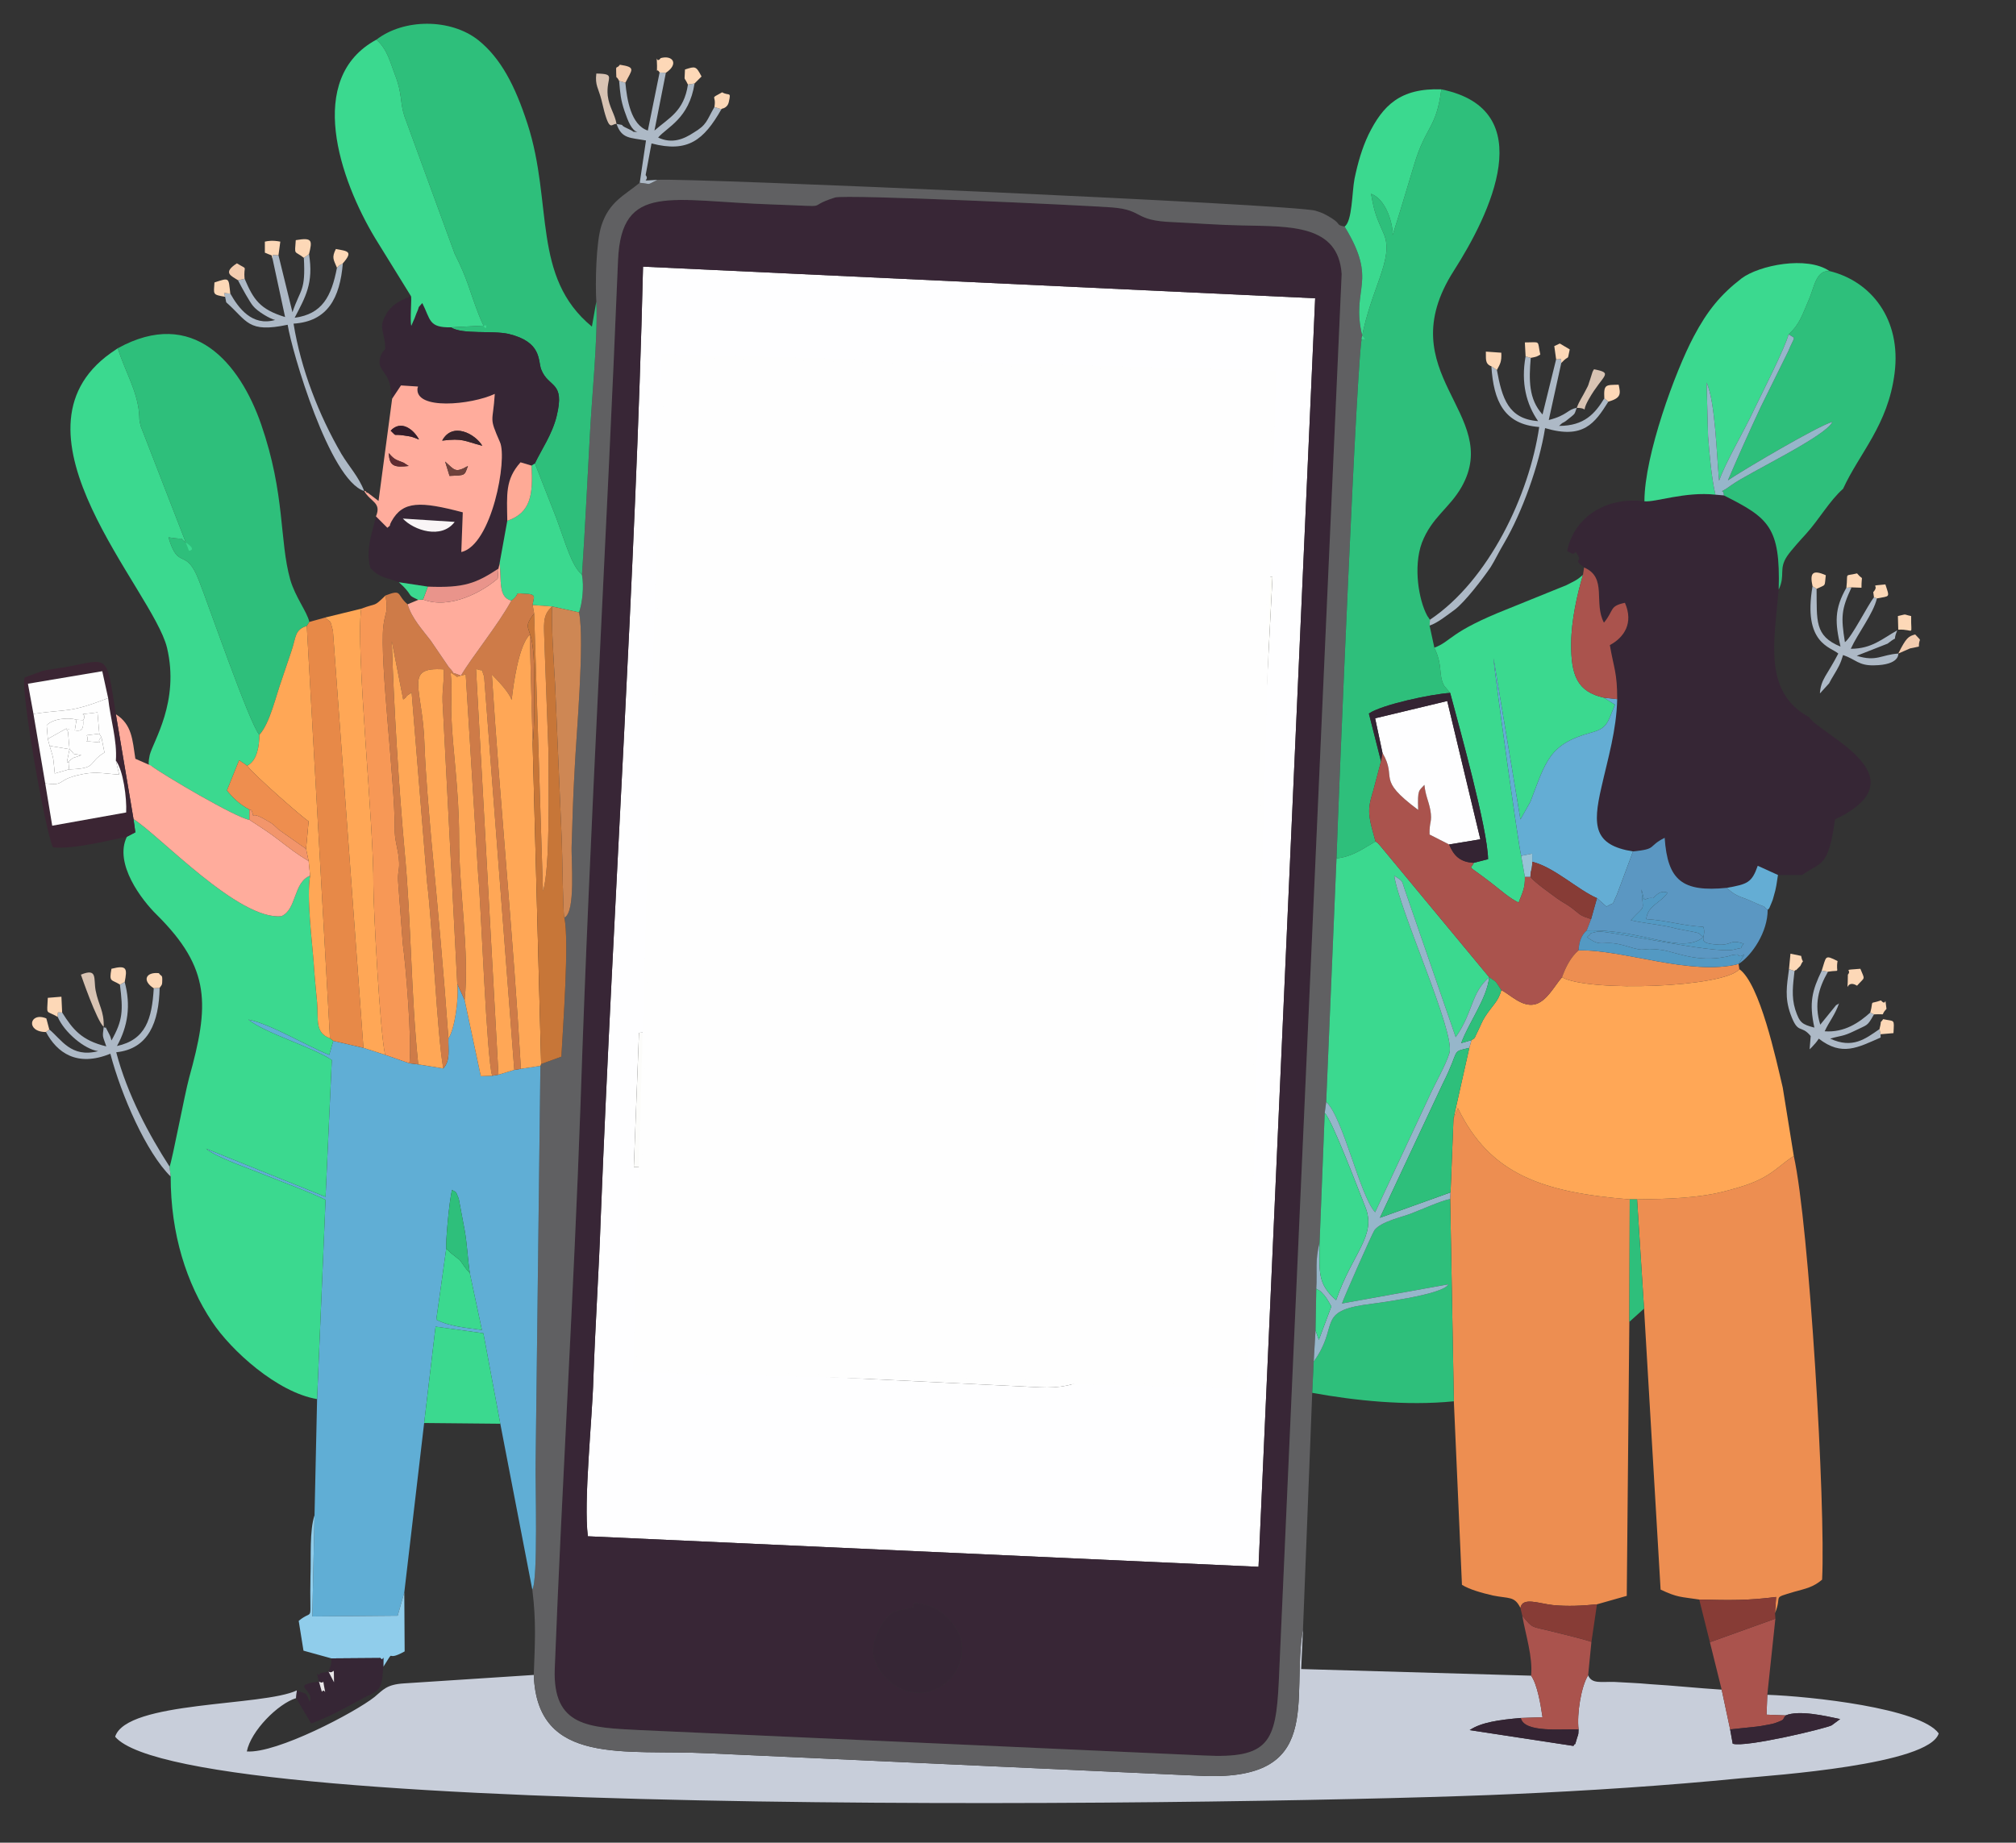 <svg width="5480" height="5010" xmlns="http://www.w3.org/2000/svg" clip-rule="evenodd">

 <rect width="100%" height="100%" fill="#333333" stroke="none"/>

 <g>
  <title>background</title>
  <rect fill="none" id="canvas_background" height="5012" width="5482" y="-1" x="-1"/>
 </g>
 <g>
  <title>Layer 1</title>
  <g id="Capa_x0020_1">
   <g id="_2386045211552">
    <path id="svg_1" d="m2061.952,3606.972c23,-235 103,-176 477,-163c101,4 206,9 307,14c148,7 158,68 162,180c-4,102 -77,139 -181,134l-592,-29c-90,-2 -172,-21 -173,-136zm-273,-495l286,12l0,59l-352,-10l14,-365l62,-4l-10,308zm1597,131l-350,-12l-3,-59c83,-15 209,21 291,3l14,-301l58,3l-10,366zm-87,-896c23,72 -22,631 -22,762c-77,16 -486,-14 -594,-19l-835,-37c-7,-25 42,-1305 57,-1427c29,-9 1319,45 1431,60l-34,654c0,-1 -2,5 -3,7zm86,-414c-15,-90 22,-234 3,-307l-284,-15l4,-60l351,18l-19,365l-55,-1zm-1589,-441l352,17l-3,60l-288,-9c-2,55 -5,106 -7,161c-2,49 3,110 -17,142l-52,-1l15,-370zm-198,2685l1823,83l154,-3449l-1827,-86c-20,834 -81,1732 -115,2586c-5,145 -15,293 -20,438c-3,109 -27,333 -15,428z" fill="#FEFEFF"/>
    <path id="svg_2" d="m2483.952,4368.972c2,-1 -15,-19 36,-4c18,4 30,12 41,21c22,17 45,46 51,72c17,76 -42,135 -95,143c-75,12 -132,-51 -142,-99c-7,-31 13,-70 25,-89c27,-41 39,-29 84,-44zm-886,-192c-12,-95 12,-319 15,-428c5,-145 15,-293 20,-438c34,-854 95,-1752 115,-2586l1827,86l-154,3449l-1823,-83zm672,-3640c-89,28 5,25 -169,19c-277,-9 -412,-62 -421,152c-31,762 -77,1537 -102,2296c-18,511 -50,1022 -70,1533c-6,159 94,160 232,167l1533,69c176,9 195,-36 203,-199l171,-3829c-9,-135 -140,-129 -269,-132c-63,-1 -125,-6 -189,-9c-110,-4 -78,-33 -166,-40c-80,-6 -724,-36 -753,-27z" fill="#382636"/>
    <path id="svg_3" d="m1450.952,4553.972l-353,23c-47,3 -56,17 -80,37c-53,42 -266,154 -347,148c11,-56 85,-130 134,-145l2,-21c-92,44 -463,28 -494,126c198,233 3188,184 3797,156c205,-9 420,-23 622,-43c89,-8 512,-37 538,-122c-50,-69 -350,-101 -466,-105l-2,54l52,2c36,-15 106,1 148,10l-23,17c-18,9 -235,61 -269,50l-7,-39l-23,-108c-65,-4 -129,-11 -196,-15c-30,-3 -64,-4 -96,-6c-36,-1 -61,6 -71,-18c-19,30 -31,105 -26,147c-1,13 1,9 -4,23c-11,36 0,5 -10,22l-282,-43c31,-21 80,-28 139,-33l59,-2c-5,-34 -14,-89 -31,-113l-625,-18l5,-110c-34,193 63,419 -284,400l-1332,-61c-227,-11 -466,36 -475,-213z" fill="#C8CEDA"/>
    <path id="svg_4" d="m2291.952,2966.972l-343,-13l13,-345l344,15l-14,343zm15,-539l-92,-4l-1,-50l93,4l0,50zm-80,-300l15,49c55,-3 16,13 37,-46l51,4l-4,49l103,7l1,32c-26,22 -11,14 -95,11c-25,28 6,48 -38,49c-50,0 -17,-7 -22,-15l-9,-22c-1,-3 -2,-6 -3,-8c-1,-2 -1,-6 -2,-8l-84,-4l1,-97l49,-1zm-198,-9c14,26 0,33 24,54l80,3l-2,48l-99,-5l-1,-41c-33,-5 -27,0 -48,-14l0,-44l46,-1zm353,-18l45,2l0,43c-14,11 5,7 -19,10c-16,3 -18,0 -31,-3c-8,-33 -9,-28 5,-52zm290,-104c6,8 7,-1 11,21c1,6 0,23 -1,29l43,11l2,48l-49,-2c-9,-24 -7,-13 -3,-46c-9,0 -23,0 -32,-3c-22,-7 -5,0 -19,-11l2,-43l46,-4zm543,123l-341,-11l10,-344l346,12l-15,343zm-481,-205c-1,-36 -2,-77 10,-104l42,-1l-6,107l-46,-2zm-402,166l-343,-13l13,-344l346,14l-16,343zm351,1009l-3,-18c-119,8 -64,-11 -200,-14c10,-14 26,-40 31,-17l-83,-6c12,-64 7,-26 53,-34c-30,-7 -25,3 -48,-18l5,-9l-1,-41l-44,-5l-4,48l-48,2c-2,-4 -7,-4 -8,-21c-1,-21 1,-16 6,-33l52,-8l-2,-36l-3,-9l-1,-29c-3,2 -35,23 -44,8c-14,-21 -31,10 7,-21l-3,-48c39,-15 102,-1 147,-1l5,-83l-45,-19l2,-44l39,-2c17,24 9,15 10,52l45,4c-2,61 -17,50 38,50l6,-46c10,-4 -17,-4 22,-6c12,-1 25,1 38,2l0,-46l-50,-2l-4,-50l-45,0c-1,-2 -2,-8 -2,-7l0,-44l-42,-10c-8,-40 13,-39 -26,-45c-47,-7 -21,6 -37,44l-130,-4l-18,57l-88,-3c1,-31 5,-34 -5,-58l-37,-3l-10,31c-6,16 4,4 -9,25l-130,-4c-8,-72 1,-40 -29,-58c-22,-14 -11,4 -20,-20c-4,-11 0,-50 0,-64c2,-1 6,-5 7,-3l40,-15l1,-40l-46,-4l3,-48l46,0l6,-47l99,2l4,50l-101,-1l-2,46l37,-1c15,46 -8,33 20,56c86,-9 -28,-54 74,-52l6,14c3,12 3,8 4,24c1,15 -2,42 -3,58l133,5l9,-43c16,1 55,5 67,5c52,-4 38,14 37,-43l-44,-5c-1,0 -6,-3 -6,-23c1,-20 2,-15 7,-32l50,-9l1,-39l44,1l3,52l46,2l12,-48c3,0 23,-2 25,-2c32,-8 7,-1 21,-8c0,-30 12,-24 -37,-52c-2,-1 -6,-2 -8,-4l3,-63c-32,-3 -31,2 -53,-11c3,-72 -1,-31 55,-47l8,-148c-28,-19 -25,-3 -56,-19c0,-13 2,-36 2,-47l-10,-38l-28,0c-13,29 -13,88 -10,125l-3,62c12,9 -3,0 22,13c0,0 19,7 21,8l2,49l-51,-4l1,-47l-48,-10c-4,-39 -3,-107 12,-138l1,-103c3,-2 20,-1 41,-23c4,-5 9,-62 53,-11c1,2 2,4 4,6c15,19 -10,12 22,22c43,13 32,-19 32,-47l87,5l8,46c58,2 46,-11 50,30c-4,32 -26,16 -54,28c-4,66 -6,28 48,46l1,44l-95,2l-10,187c0,2 1,27 1,27c9,49 -3,12 14,34c52,-15 12,-7 24,-26c18,-28 -31,-18 24,-26c52,-8 18,18 36,54l34,0l6,-50l49,-2l10,-191l45,-4l-2,194l3,5l78,5c24,34 -7,19 18,50l84,5c1,-2 3,-8 3,-7c7,21 1,-12 16,-41l150,6l-4,59c34,0 13,2 29,7c28,10 97,26 65,7c-41,-26 -35,-13 -36,-79c48,3 28,-9 58,17c19,15 16,-10 17,40c0,46 -20,57 -3,123c1,-2 3,-8 3,-7l34,-654c-112,-15 -1402,-69 -1431,-60c-15,122 -64,1402 -57,1427l835,37z" fill="#FEFEFE"/>
    <path id="svg_5" d="m2269.952,536.972c29,-9 673,21 753,27c88,7 56,36 166,40c64,3 126,8 189,9c129,3 260,-3 269,132l-171,3829c-8,163 -27,208 -203,199l-1533,-69c-138,-7 -238,-8 -232,-167c20,-511 52,-1022 70,-1533c25,-759 71,-1534 102,-2296c9,-214 144,-161 421,-152c174,6 80,9 169,-19zm-531,-40c-41,34 -83,51 -104,116c-15,45 -17,159 -14,207c5,97 -13,265 -18,372c-7,124 -13,257 -21,371c6,31 1,77 -8,102c16,77 -8,339 -12,428c-4,69 -6,135 -8,204c-2,39 12,184 -20,198c14,60 -4,302 -8,378l-55,20l-2,5l-13,1081c-1,51 7,319 -9,343c11,87 7,146 4,232c9,249 248,202 475,213l1332,61c347,19 250,-207 284,-400l25,-641l4,-85l5,-85l2,-113c3,-48 -4,-77 9,-125l14,-353l4,-30l28,-662c5,-150 56,-1394 70,-1421c-32,-131 45,-145 -48,-297c-25,-5 -8,-5 -34,-22c-16,-10 -27,-16 -45,-21c-53,-17 -1707,-90 -1789,-84c-33,16 -13,11 -48,8z" fill="#606062"/>
    <path id="svg_6" d="m1276.952,3460.972l33,155c-41,-6 -88,-9 -124,-28l27,-193c-2,-13 8,-132 16,-160c11,9 8,-2 18,24l16,85c7,40 8,75 14,117zm-58,-638c-1,32 6,60 -14,82l-68,-11l-24,-3l-66,-23l-59,-19l-82,-19l-11,38c-61,-24 -157,-83 -220,-96c45,37 172,74 227,110l-17,372l-325,-131c27,24 125,57 161,72c54,22 111,42 164,67l-23,542l-7,316l-6,275l232,-2l18,-63l54,-461l31,-262l130,18l46,246l87,451c16,-24 8,-292 9,-343l13,-1081l-53,8l-18,3l-43,13l-17,3l-31,1l-44,-207l-20,-44c5,37 -7,125 -24,148z" fill="#60AED5"/>
    <path id="svg_7" d="m4469.952,1362.972c-105,-13 -191,43 -210,135c33,22 13,-14 30,13c11,17 -16,8 16,32c64,27 25,96 54,150c28,-34 14,-45 57,-54c24,55 -2,94 -41,115c11,64 20,74 20,147c-2,85 -25,160 -43,240c-24,104 -21,157 86,174c68,-7 38,-13 86,-37c8,116 48,148 169,136c56,-10 68,-14 84,-60l55,25l66,0c51,-37 71,-18 89,-151c243,-116 -45,-233 -70,-278c-126,-68 -95,-206 -83,-347c5,-171 -28,-195 -149,-256l-23,-2c-82,-9 -163,21 -193,18z" fill="#362635"/>
    <path id="svg_8" d="m3950.952,3040.972l-8,201l-1,18l10,550l22,499c21,13 54,22 84,29c44,9 59,1 75,34c5,-31 50,-12 88,-8c41,4 79,2 120,-2l81,-23l7,-745l1,-333c-237,-19 -380,-68 -467,-248l-12,28z" fill="#ED8E51"/>
    <path id="svg_9" d="m4449.952,3260.972l19,297l45,764c47,22 53,19 105,27c83,2 130,3 209,-7l-3,44c21,-51 -11,-39 52,-58c32,-9 51,-12 76,-33c10,-199 -35,-965 -77,-1152c-34,22 -48,40 -85,60c-26,14 -60,25 -95,34c-76,21 -164,23 -246,24z" fill="#ED8E51"/>
    <path id="svg_10" d="m344.952,2274.972c-36,73 41,173 81,212c148,147 143,246 88,444c-12,44 -46,225 -53,241l3,27c0,157 43,290 112,394c52,79 178,193 286,211l23,-542c-53,-25 -110,-45 -164,-67c-36,-15 -134,-48 -161,-72l325,131l17,-372c-55,-36 -182,-73 -227,-110c63,13 159,72 220,96l11,-38l-9,-7c-42,-15 -31,-52 -35,-97c-3,-35 -7,-71 -9,-105c-5,-67 -20,-180 -10,-240c-46,18 -36,92 -78,110c-116,12 -331,-219 -402,-264l5,36l-23,12z" fill="#3BD98F"/>
    <path id="svg_11" d="m4245.952,2656.972c-21,24 -42,67 -75,74c-35,7 -66,-27 -90,-39c-8,31 -24,41 -44,72c-8,12 -13,26 -19,38c-11,21 -6,19 -18,26l-6,21l-43,192l12,-28c87,180 230,229 467,248l20,0c82,-1 170,-3 246,-24c35,-9 69,-20 95,-34c37,-20 51,-38 85,-60l-30,-186c-18,-76 -62,-282 -118,-322c-40,50 -411,63 -482,22z" fill="#FFA756"/>
    <path id="svg_12" d="m3702.952,912.972c-14,27 -65,1271 -70,1421c45,-5 74,-28 106,-46c-15,-57 -25,-78 -9,-128c0,-2 1,-5 2,-7l22,-83l-33,-130c35,-24 170,-53 221,-56l-16,-19c-17,-30 -3,-54 -27,-104l-13,-60l1,-16c-2,-2 -3,-5 -4,-6c-1,-1 -3,-4 -4,-6c-22,-41 -38,-131 -14,-197c27,-70 75,-94 108,-152c113,-200 -200,-308 -21,-588c98,-153 237,-438 -34,-493c-14,108 -42,98 -74,205c-21,69 -38,128 -60,196c7,-10 -8,-99 -57,-117c9,53 15,64 35,110c28,67 -36,148 -61,285c13,0 11,3 2,-9z" fill="#2EBF7B"/>
    <path id="svg_13" d="m1022.952,107.972c30,25 38,63 51,96c20,52 13,73 25,111l137,375c37,73 40,101 66,167c22,56 19,28 20,28l-96,5c30,20 113,8 157,18c90,22 79,71 88,96c20,52 66,31 42,128c-12,49 -42,92 -59,128l58,148c28,76 41,128 70,155c8,-114 14,-247 21,-371c5,-107 23,-275 18,-372l-12,68c-164,-135 -105,-334 -175,-551c-34,-105 -73,-179 -134,-228c-75,-59 -202,-59 -277,-1z" fill="#2EBF7B"/>
    <path id="svg_14" d="m3180.952,2946.972l-4,61l-52,-1l0,-61l-51,-4l-1,-31c18,-14 -4,-7 24,-13l83,3l1,46zm-12,-715c5,42 11,14 28,45c33,63 -11,37 -22,46c-10,8 -13,-26 -16,22c-2,30 -2,9 7,20c16,19 12,4 39,16l-3,81l-46,12l-4,45l47,-1l5,51l-15,8c-45,25 -28,24 -43,41l-77,-8c-4,41 -20,-39 -28,59l19,46c30,-8 26,4 29,-6l-6,-47l109,5c-2,41 -9,65 1,103c-16,20 6,14 -32,18c-33,4 -22,-6 -29,-10c-28,-18 -1,-41 -46,-20l1,39c-13,12 4,5 -19,11c-9,3 -18,0 -30,0l-8,-27c-18,5 -7,0 -21,9c-7,3 -14,13 -15,11c-2,-2 -5,5 -8,7c-36,-4 -68,-7 -102,3c-38,10 -65,11 -103,-1c-20,22 -1,-14 0,7l0,12c-92,-23 -74,23 -74,44l28,0c3,-21 -3,-42 34,-31c32,10 14,29 31,52l86,4l4,46l-100,-1c-16,53 12,48 -46,48c-27,-29 0,-16 -19,-51l-91,-4l5,-98l-35,2l-15,-30c-14,-27 16,2 -12,-23c-55,4 -21,3 -32,16l-15,29c-56,-4 -132,-18 -182,-3c-38,31 -21,0 -7,21c9,15 41,-6 44,-8l1,29l57,4l3,57l38,-6l5,-1l3,-45l47,2c5,10 5,2 6,20c1,10 -1,17 -2,28l51,5l-7,52l-48,-3l1,-45l-38,-5l-15,52l-54,-3c23,21 18,11 48,18c-46,8 -41,-30 -53,34l83,6c-5,-23 -21,3 -31,17c136,3 81,22 200,14l3,18c108,5 517,35 594,19c0,-131 45,-690 22,-762c-17,-66 3,-77 3,-123c-1,-50 2,-25 -17,-40c-30,-26 -10,-14 -58,-17c1,66 -5,53 36,79c32,19 -37,3 -65,-7c-16,-5 5,-7 -29,-7z" fill="#FEFEFE"/>
    <path id="svg_15" d="m319.952,946.972c22,67 52,114 58,175c2,22 -1,15 5,38l131,338c0,-1 21,-2 -6,-21c-34,-23 13,-6 -50,-16c27,93 47,24 83,118c26,66 137,388 164,419c29,-32 44,-103 62,-153c9,-27 18,-53 26,-77c12,-36 8,-56 41,-66l7,-11c-7,-29 -38,-67 -52,-115c-30,-107 -13,-231 -79,-422c-58,-167 -185,-320 -390,-207z" fill="#2EBF7B"/>
    <path id="svg_16" d="m3632.952,2333.972l-28,662c46,42 91,254 133,300l149,-319c15,-33 43,-81 53,-114c17,-54 -136,-387 -150,-482c27,18 18,9 32,48l135,391c48,-68 41,-120 91,-163l-295,-356c-9,-10 -7,-9 -14,-13c-32,18 -61,41 -106,46z" fill="#3BD98F"/>
    <path id="svg_17" d="m410.952,2081.972c31,24 233,143 267,147l0,-28c-27,-14 -47,-34 -61,-52l33,-82l22,15c28,-14 33,-57 33,-84c-27,-31 -138,-353 -164,-419c-36,-94 -56,-25 -83,-118c63,10 16,-7 50,16c27,19 6,20 6,21l-131,-338c-6,-23 -3,-16 -5,-38c-6,-61 -36,-108 -58,-175l-19,13c-303,216 115,644 153,801c35,147 -38,255 -47,292c-8,38 3,29 4,29z" fill="#3BD98F"/>
    <path id="svg_18" d="m2532.952,3642.972c6,-25 13,-41 23,-66c29,-78 15,-52 39,-63c32,12 8,-12 25,22c1,0 9,30 11,35c9,31 22,52 11,78c-27,-7 -28,-18 -47,-29c-53,20 -1,27 -62,23zm155,7c-19,-25 -6,-92 -3,-129c41,-4 52,30 68,60c21,-31 -5,-39 28,-60c14,7 21,-7 19,58c-1,26 -1,52 -10,74c-41,-4 -47,-29 -62,-58l-7,15c-21,54 7,36 -33,40zm-176,-33c-80,96 -175,-80 -70,-106c44,-11 61,6 74,36c-49,14 -90,-30 -85,31c2,28 7,28 32,29c40,1 -4,-9 29,-4c30,5 14,7 20,14zm-203,-76l63,34c-2,78 -62,65 -108,41c23,-54 20,3 66,-30c-71,-16 -58,-38 -54,-75c36,-13 64,-20 93,12c-33,46 -15,-10 -60,18zm-247,66c25,24 28,50 70,73c45,25 338,30 404,33c90,6 187,7 275,12c45,3 84,6 123,-11c58,-27 40,-45 74,-76c-4,-112 -14,-173 -162,-180c-101,-5 -206,-10 -307,-14c-374,-13 -454,-72 -477,163z" fill="#5B97C2"/>
    <path id="svg_19" d="m4861.952,908.972c21,14 17,2 -1,46l-74,150c-30,64 -63,138 -90,201c38,-26 244,-148 284,-159c-17,39 -227,138 -273,171c-44,32 -22,5 -22,29c121,61 154,85 149,256c19,-40 -1,-55 23,-91c10,-15 39,-47 51,-60c37,-41 63,-89 101,-123c45,-98 122,-173 140,-314c19,-148 -65,-251 -177,-278c-38,-2 -41,45 -57,80c-16,36 -23,64 -54,92z" fill="#2EBF7B"/>
    <path id="svg_20" d="m3898.952,1760.972c24,50 10,74 27,104l16,19c25,94 102,370 103,452l-39,10c-8,21 -23,0 47,54c26,20 50,42 75,54c11,-28 18,-41 17,-70l-10,-57c-8,-31 -77,-530 -75,-537l73,438l27,-48c42,-109 50,-157 165,-188c46,-12 45,-29 65,-76l-30,-19c-72,-16 -90,-60 -89,-148c0,-60 16,-133 32,-186c-17,15 -22,16 -45,28l-158,64c-162,64 -153,88 -201,106z" fill="#3BD98F"/>
    <path id="svg_21" d="m1235.952,1418.972c-36,48 -111,23 -141,-9l141,9zm-170,-335l24,-36l46,3c1,1 -1,3 -1,4c-8,61 146,46 210,16c-5,81 -17,60 14,131c21,46 -22,280 -105,299l4,-108c-114,-30 -163,-32 -194,25c-9,17 2,6 -11,17l-31,-31c-10,44 -29,90 -15,141c29,29 41,23 77,38l79,12c99,4 131,-9 192,-49l3,-14l21,-116c-1,-72 -6,-112 36,-159l30,9l9,-6c17,-36 47,-79 59,-128c24,-97 -22,-76 -42,-128c-9,-25 2,-74 -88,-96c-44,-10 -127,2 -157,-18c-61,1 -55,-20 -78,-66c-16,18 -5,4 -16,28c-3,7 -4,12 -8,20l-6,14c-4,-17 2,-77 -1,-81c-26,11 -49,21 -64,44c-27,43 -8,49 -6,92c1,29 3,-3 -3,12c-1,1 -5,5 -6,7c-19,43 10,43 22,85c2,7 3,27 6,39z" fill="#362635"/>
    <path id="svg_22" d="m1047.952,1618.972c8,50 -1,41 -6,84c-10,95 31,418 31,548c-1,32 8,53 11,82c4,37 -5,31 -1,75l12,159c8,57 25,262 18,324l24,3c-20,-190 -19,-389 -37,-578c-16,-179 -29,-387 -35,-573l31,159c18,-13 -2,-3 23,-19l42,517c15,120 27,412 44,505c20,-22 13,-50 14,-82c-13,-180 -29,-357 -46,-534c-7,-82 -16,-181 -19,-263c-4,-156 -59,-213 52,-206c2,42 -6,56 -2,106l39,749l20,44c14,-128 -16,-304 -15,-442c0,-130 -18,-240 -21,-331c-2,-36 3,-70 -2,-117c30,16 3,12 41,5l34,547c7,66 23,502 38,544l17,-3l-61,-1103c33,11 9,-10 22,20l82,1070l18,-3c-21,-363 -56,-713 -79,-1072c19,19 46,48 54,69c4,-40 19,-149 49,-177l8,299c5,-50 5,-121 4,-173c0,-28 0,-67 -4,-94c-7,-58 -28,-48 4,-90l-4,-23c2,-21 14,-30 -24,-31c-30,-2 -7,-1 -34,19c-35,65 -108,154 -137,204c-37,-15 -8,3 -33,-23l-49,-72c-22,-29 -52,-61 -63,-99c-31,-26 -13,-42 -60,-24z" fill="#CE7B48"/>
    <path id="svg_23" d="m3570.952,3701.972l-4,85c115,21 256,36 385,23l-10,-550c-26,5 -76,28 -105,39c-28,11 -83,22 -101,46c-8,13 -86,190 -88,199l289,-52c-14,29 -202,52 -231,56c-126,20 -66,59 -135,154z" fill="#2EBF7B"/>
    <path id="svg_24" d="m4469.952,1362.972c30,3 111,-27 193,-18c-11,-48 -16,-109 -20,-159l-4,-146c24,54 27,195 34,267c18,-51 68,-135 94,-191c22,-46 84,-167 95,-207c31,-28 38,-56 54,-92c16,-35 19,-82 57,-80c-61,-42 -191,-16 -239,20c-57,44 -93,88 -130,158c-50,94 -134,323 -134,448z" fill="#3BD98F"/>
    <path id="svg_25" d="m1116.952,804.972c3,4 -3,64 1,81l6,-14c4,-8 5,-13 8,-20c11,-24 0,-10 16,-28c23,46 17,67 78,66l96,-5c-1,0 2,28 -20,-28c-26,-66 -29,-94 -66,-167l-137,-375c-12,-38 -5,-59 -25,-111c-13,-33 -21,-71 -51,-96c-194,105 -99,381 -3,540l97,157z" fill="#3BD98F"/>
    <path id="svg_26" d="m3753.952,2069.972l-22,83c-1,2 -2,5 -2,7c-16,50 -6,71 9,128c7,4 5,3 14,13l295,356c23,16 14,7 33,35c24,12 55,46 90,39c33,-7 54,-50 75,-74c10,-27 23,-54 45,-73c1,-23 8,-42 22,-54l12,-31c-33,-11 -26,-10 -52,-30c-15,-11 -21,-13 -40,-26c-17,-13 -61,-43 -73,-59l-15,0c1,29 -6,42 -17,70c-25,-12 -49,-34 -75,-54c-70,-54 -55,-33 -47,-54c-37,-2 -54,-19 -67,-50l-53,-27c-1,-37 8,-33 2,-67c-5,-26 -13,-38 -16,-68c-15,17 -19,11 -17,68c-117,-87 -55,-83 -97,-155l-4,23z" fill="#AA534D"/>
    <path id="svg_27" d="m2865.952,2455.972l94,9l-2,46l-93,-4l1,-51zm-297,-122l48,10l0,50l-49,-4l-2,84c2,1 6,2 7,3c34,19 20,2 34,57c30,1 69,-1 95,14c-3,63 -3,33 -16,42l-27,11c-1,-2 -4,1 -6,3l-1,38l43,-1c10,11 19,-1 9,53c-30,6 -30,-2 -55,12l1,39l43,8c-3,81 2,19 -51,46l-3,39l58,50c65,5 20,5 38,-15l-28,0c0,-21 -18,-67 74,-44l0,-12c-1,-21 -20,15 0,-7c38,12 65,11 103,1c-31,-16 -98,-13 -141,-14l7,-242l244,5l-8,248c3,-2 6,-9 8,-7c1,2 8,-8 15,-11c14,-9 3,-4 21,-9l12,-29l44,6c45,-21 18,2 46,20c7,4 -4,14 29,10c38,-4 16,2 32,-18l-56,5l1,-60l-49,-6c-3,10 1,-2 -29,6l-19,-46c8,-98 24,-18 28,-59l-27,-6l0,-43l107,3l-3,54c15,-17 -2,-16 43,-41l15,-8l-58,0l6,-50l-47,-1c-4,-24 4,-86 -38,-48c-36,33 25,46 -54,44c-13,-25 -6,-64 -6,-96l-136,-4l-5,42c-45,-1 -90,-4 -135,-6c-35,-1 -89,3 -119,-13l1,-28c17,-14 -5,-3 21,-9l73,1l18,-46l136,-12c1,-3 2,-6 2,-8l3,-30l-293,-12l-4,41z" fill="#FCFCFA"/>
    <path id="svg_28" d="m3015.952,2314.972l-2,46c-24,11 -18,8 -55,4l3,-54c32,-7 30,-6 54,4zm90,-42l6,39l-16,6c-31,5 12,2 -17,1c-12,0 -15,-4 -28,-7l6,-46c29,-4 27,-5 49,7zm-286,-69c23,7 24,2 45,4c71,10 28,-5 43,24c-8,15 6,25 -62,21c-26,-1 -50,-3 -76,-8c-33,3 -26,48 -26,-41c-53,80 -97,44 -149,66c59,0 104,9 143,11c18,1 53,-5 71,-4c13,0 25,1 36,7c38,19 4,-37 21,21l-3,30c0,2 -1,5 -2,8l-136,12l-18,46l-73,-1c-26,6 -4,-5 -21,9l-1,28c30,16 84,12 119,13c45,2 90,5 135,6l5,-42l136,4c0,32 -7,71 6,96c79,2 18,-11 54,-44c42,-38 34,24 38,48l47,1l4,-45l46,-12l3,-81c-27,-12 -23,3 -39,-16c-9,-11 -9,10 -7,-20c3,-48 6,-14 16,-22c11,-9 55,17 22,-46c-17,-31 -23,-3 -28,-45l4,-59l-150,-6c-15,29 -9,62 -16,41c0,-1 -2,5 -3,7l-84,-5c-25,-31 6,-16 -18,-50l-78,-5l-4,49z" fill="#362635"/>
    <path id="svg_29" d="m362.952,2226.972c71,45 286,276 402,264c42,-18 32,-92 78,-110l-4,-40c-34,-20 -52,-35 -81,-57c-27,-21 -51,-36 -80,-55c-34,-4 -236,-123 -267,-147l-43,-19c-8,-52 -9,-93 -53,-121l48,285z" fill="#FFAC9C"/>
    <path id="svg_30" d="m1209.952,1254.972c26,23 27,32 62,12c-10,27 -6,25 -50,27l-12,-39zm-113,3l14,9c-37,4 -53,2 -54,-35c16,20 24,19 40,26zm214,-46c-50,-13 -52,-21 -109,-14c28,-52 90,-18 109,14zm-213,-28c-33,-5 -17,5 -36,-13c28,-30 62,-4 77,24c-26,-10 -17,-7 -41,-11zm-32,-100l-37,278l-29,-22c0,0 -4,0 -5,-3c0,-2 -3,-2 -5,-2c17,30 48,31 32,69l31,31c13,-11 2,0 11,-17c31,-57 80,-55 194,-25l-4,108c83,-19 126,-253 105,-299c-31,-71 -19,-50 -14,-131c-64,30 -218,45 -210,-16c0,-1 2,-3 1,-4l-46,-3l-24,36z" fill="#FFAC9C"/>
    <path id="svg_31" d="m2366.952,2384.972l44,5c1,57 15,39 -37,43c-12,0 -51,-4 -67,-5l-9,43l-133,-5c1,-16 4,-43 3,-58c-1,-16 -1,-12 -4,-24l-6,-14c-102,-2 12,43 -74,52c-28,-23 -5,-10 -20,-56l-37,1l-9,2l-1,40l-40,15c-1,-2 -5,2 -7,3c0,14 -4,53 0,64c9,24 -2,6 20,20c30,18 21,-14 29,58l130,4c13,-21 3,-9 9,-25l10,-31l37,3c10,24 6,27 5,58l88,3l18,-57l130,4c16,-38 -10,-51 37,-44c39,6 18,5 26,45l44,4l0,57l45,0l4,50l50,2l1,-38c2,-2 5,-5 6,-3l27,-11c13,-9 13,21 16,-42c-26,-15 -65,-13 -95,-14c-14,-55 0,-38 -34,-57c-1,-1 -5,-2 -7,-3l2,-84l-40,-2c-20,-14 -8,1 -15,-25c-1,-2 -1,-21 -1,-26l-46,-2c0,8 0,20 -2,27c-6,33 -2,11 -8,23l-40,-1l3,-48l-50,-3l-2,52z" fill="#362635"/>
    <path id="svg_32" d="m840.952,1690.972l-7,11l63,1121l9,7l82,19l-83,-1134c-9,-33 -3,-19 -21,-36l-43,12z" fill="#E78948"/>
    <path id="svg_33" d="m2391.952,1907.972l-10,137l37,3c2,-4 2,4 7,-21l10,-52c-3,-37 -3,-96 10,-125l28,0l10,38c0,11 -2,34 -2,47c31,16 28,0 56,19l-8,148c-56,16 -52,-25 -55,47c22,13 21,8 53,11l-3,63c2,2 6,3 8,4c49,28 37,22 37,52c-14,7 11,0 -21,8c-2,0 -22,2 -25,2l-4,47l49,-2l4,-41l293,12c-17,-58 17,-2 -21,-21c-11,-6 -23,-7 -36,-7c-18,-1 -53,5 -71,4c-39,-2 -84,-11 -143,-11c52,-22 96,14 149,-66c0,89 -7,44 26,41l1,-84l-51,-8c2,33 8,25 -7,50l-34,0c-18,-36 16,-62 -36,-54c-55,8 -6,-2 -24,26c-12,19 28,11 -24,26c-17,-22 -5,15 -14,-34c0,0 -1,-25 -1,-27l10,-187l95,-2l-1,-44c-54,-18 -52,20 -48,-46c28,-12 50,4 54,-28c-4,-41 8,-28 -50,-30l-8,-46l-87,-5c0,28 11,60 -32,47c-32,-10 -7,-3 -22,-22c-2,-2 -3,-4 -4,-6c-44,-51 -49,6 -53,11c-21,22 -38,21 -41,23l-1,103z" fill="#362635"/>
    <path id="svg_34" d="m4134.952,2326.972l30,-6l0,22c60,15 122,75 176,99l26,23c26,-16 11,3 28,-32l44,-118c-107,-17 -110,-70 -86,-174c18,-80 41,-155 43,-240l-36,-4l30,19c-20,47 -19,64 -65,76c-115,31 -123,79 -165,188l-27,48l-73,-438c-2,7 67,506 75,537z" fill="#64ADD4"/>
    <path id="svg_35" d="m1415.952,2905.972l53,-8l2,-5l-23,-868l-8,-299c-30,28 -45,137 -49,177c-8,-21 -35,-50 -54,-69c23,359 58,709 79,1072z" fill="#FFA756"/>
    <path id="svg_36" d="m981.952,1654.972c-16,108 35,592 33,754c0,57 18,402 32,459l66,23c7,-62 -10,-267 -18,-324l-12,-159c-4,-44 5,-38 1,-75c-3,-29 -12,-50 -11,-82c0,-130 -41,-453 -31,-548c5,-43 14,-34 6,-84c-34,33 -21,19 -66,36z" fill="#F79856"/>
    <path id="svg_37" d="m4438.952,2314.972l-44,118c-17,35 -2,16 -28,32l-26,-23l-16,57l-12,31c150,-5 258,67 317,18c-18,-14 0,-9 -57,-20c-18,-3 -25,-6 -46,-10c-33,-6 -64,-9 -94,-16c42,-46 33,-18 29,-84c12,47 1,20 32,24c12,-13 22,-21 39,-15c-19,29 -54,34 -58,72c54,3 98,18 155,21c11,28 -23,44 36,48c45,4 33,-16 74,-2c-17,19 7,7 -27,16c-51,13 -348,-54 -371,-49c-30,8 -8,-1 -28,15c44,32 38,4 106,24c64,20 33,2 98,11c34,5 88,31 158,21l18,-3c14,-3 6,-4 29,-6c12,18 33,-25 3,26c37,-24 79,-87 79,-147c-20,-17 2,-3 -29,-17c-8,-4 -17,-7 -25,-11c-27,-10 -37,-13 -57,-32c-121,12 -161,-20 -169,-136c-48,24 -18,30 -86,37z" fill="#5B97C2"/>
    <path id="svg_38" d="m883.952,1678.972c18,17 12,3 21,36l83,1134l59,19c-14,-57 -32,-402 -32,-459c2,-162 -49,-646 -33,-754l-98,24z" fill="#FFA756"/>
    <path id="svg_39" d="m704.952,1997.972c0,27 -5,70 -33,84c17,24 154,144 167,151l-7,75l7,33l4,40c-10,60 5,173 10,240c2,34 6,70 9,105c4,45 -7,82 35,97l-63,-1121c-33,10 -29,30 -41,66c-8,24 -17,50 -26,77c-18,50 -33,121 -62,153z" fill="#FFA756"/>
    <path id="svg_40" d="m3654.952,615.972c93,152 16,166 48,297c9,12 11,9 -2,9c25,-137 89,-218 61,-285c-20,-46 -26,-57 -35,-110c49,18 64,107 57,117c22,-68 39,-127 60,-196c32,-107 60,-97 74,-205c-112,-4 -159,44 -198,123c-18,38 -29,77 -38,120c-7,36 -6,116 -27,130z" fill="#3BD98F"/>
    <path id="svg_41" d="m1451.952,1667.972c-32,42 -11,32 -4,90c4,27 4,66 4,94c1,52 1,123 -4,173l23,868l55,-20c4,-76 22,-318 8,-378c-4,-15 -5,-169 -7,-212l-18,-421c-3,-54 -11,-167 -8,-213c-28,24 -22,50 -21,100l11,297c0,84 5,315 -15,377l-24,-755z" fill="#C77638"/>
    <path id="svg_42" d="m3757.952,2046.972c42,72 -20,68 97,155c-2,-57 2,-51 17,-68c3,30 11,42 16,68c6,34 -3,30 -2,67l53,27l85,-14l-90,-376l-196,47l20,94z" fill="#FEFEFF"/>
    <path id="svg_43" d="m2010.952,2662.972l242,11l-9,243l-242,-13l9,-241zm295,-39l-344,-15l-13,345l343,13l14,-343z" fill="#362635"/>
    <path id="svg_44" d="m2046.952,1912.972l5,-135l242,9l-11,241l-115,1l-135,-11l14,-105zm301,-175l-346,-14l-13,344l343,13l16,-343z" fill="#362635"/>
    <path id="svg_45" d="m1136.952,2893.972l68,11c-17,-93 -29,-385 -44,-505l-42,-517c-25,16 -5,6 -23,19l-31,-159c6,186 19,394 35,573c18,189 17,388 37,578z" fill="#FFA756"/>
    <path id="svg_46" d="m3161.952,2065.972c-32,4 -224,2 -234,-16c-9,-15 4,-202 7,-231c61,-5 187,-4 242,14l-15,233zm68,-289l-346,-12l-10,344l341,11l15,-343z" fill="#362635"/>
    <path id="svg_47" d="m1378.952,1415.972l-21,116c6,43 -5,92 32,101c27,-20 4,-21 34,-19c38,1 26,10 24,31l53,4l73,16c9,-25 14,-71 8,-102c-29,-27 -42,-79 -70,-155l-58,-148l-9,6c4,77 -1,128 -66,150z" fill="#3BD98F"/>
    <path id="svg_48" d="m1262.952,2718.972l44,207l31,-1c-15,-42 -31,-478 -38,-544l-34,-547c-38,7 -11,11 -41,-5c5,47 0,81 2,117c3,91 21,201 21,331c-1,138 29,314 15,442z" fill="#FFA756"/>
    <path id="svg_49" d="m1218.952,2822.972c17,-23 29,-111 24,-148l-39,-749c-4,-50 4,-64 2,-106c-111,-7 -56,50 -52,206c3,82 12,181 19,263c17,177 33,354 46,534z" fill="#FFA756"/>
    <path id="svg_50" d="m3604.952,2995.972l-4,30c20,19 92,210 110,255c32,79 -34,124 -79,254c-52,-45 -45,-78 -45,-156c-13,48 -6,77 -9,125c10,7 6,0 22,18c9,11 11,17 19,30l-34,91l-9,-26l-5,85c69,-95 9,-134 135,-154c29,-4 217,-27 231,-56l-289,52c2,-9 80,-186 88,-199c18,-24 73,-35 101,-46c29,-11 79,-34 105,-39l1,-18l-192,69l171,-365c49,-97 20,-84 72,-97l6,-21l-28,8c21,-57 70,-121 76,-179c-50,43 -43,95 -91,163l-135,-391c-14,-39 -5,-30 -32,-48c14,95 167,428 150,482c-10,33 -38,81 -53,114l-149,319c-42,-46 -87,-258 -133,-300z" fill="#96B6CA"/>
    <path id="svg_51" d="m2483.952,4368.972c-45,15 -57,3 -84,44c-12,19 -32,58 -25,89c10,48 67,111 142,99c53,-8 112,-67 95,-143c-6,-26 -29,-55 -51,-72c-11,-9 -23,-17 -41,-21c-51,-15 -34,3 -36,4z" fill="#362635"/>
    <polygon id="svg_52" points="1152.952,3868.972 1359.952,3870.972 1313.952,3624.972 1183.952,3606.972 " fill="#3BD98F"/>
    <path id="svg_53" d="m3007.952,3637.972c-34,31 -16,49 -74,76c-39,17 -78,14 -123,11c-88,-5 -185,-6 -275,-12c-66,-3 -359,-8 -404,-33c-42,-23 -45,-49 -70,-73c1,115 83,134 173,136l592,29c104,5 177,-32 181,-134z" fill="#FEFEFE"/>
    <path id="svg_54" d="m1780.952,1861.972l52,1c20,-32 15,-93 17,-142c2,-55 5,-106 7,-161l288,9l3,-60l-352,-17l-15,370z" fill="#FCFCFA"/>
    <polygon id="svg_55" points="1798.952,2803.972 1736.952,2807.972 1722.952,3172.972 2074.952,3182.972 2074.952,3123.972 1788.952,3111.972 " fill="#FCFCFA"/>
    <path id="svg_56" d="m3395.952,2876.972l-58,-3l-14,301c-82,18 -208,-18 -291,-3l3,59l350,12l10,-366z" fill="#FEFEF9"/>
    <path id="svg_57" d="m3586.952,3378.972c0,78 -7,111 45,156c45,-130 111,-175 79,-254c-18,-45 -90,-236 -110,-255l-14,353z" fill="#3BD98F"/>
    <path id="svg_58" d="m3103.952,1610.972l284,15c19,73 -18,217 -3,307l55,1l19,-365l-351,-18l-4,60z" fill="#FEFEF9"/>
    <path id="svg_59" d="m1533.952,2494.972c32,-14 18,-159 20,-198c2,-69 4,-135 8,-204c4,-89 28,-351 12,-428l-73,-16c-3,46 5,159 8,213l18,421c2,43 3,197 7,212z" fill="#CE8754"/>
    <path id="svg_60" d="m2984.952,1864.972l141,7l-7,145l-145,-8l11,-144zm177,201l15,-233c-55,-18 -181,-19 -242,-14c-3,29 -16,216 -7,231c10,18 202,20 234,16z" fill="#FCFCFA"/>
    <path id="svg_61" d="m3942.952,3241.972l8,-201l43,-192c-52,13 -23,0 -72,97l-171,365l192,-69z" fill="#2EBF7B"/>
    <path id="svg_62" d="m2097.952,1828.972l145,2l-7,144l-144,-3l6,-143zm-51,84l-5,102l126,14l115,-1l11,-241l-242,-9l-5,135z" fill="#FCFCFA"/>
    <path id="svg_63" d="m4161.952,4555.972c17,24 26,79 31,113l-59,2c9,42 116,29 157,31c-5,-42 7,-117 26,-147l9,-91c-27,-9 -71,-19 -106,-28c-59,-15 -51,-6 -82,-43c9,52 29,112 24,163z" fill="#AA534D"/>
    <path id="svg_64" d="m2056.952,2859.972c-13,-43 -1,-98 0,-147l145,8l-4,145l-141,-6zm-55,44l242,13l9,-243l-242,-11l-9,241z" fill="#FCFCFA"/>
    <path id="svg_65" d="m2788.952,2677.972l7,-83l94,10l55,0l-4,151l-149,-8l-3,-70zm95,133c34,-10 66,-7 102,-3l8,-248l-244,-5l-7,242c43,1 110,-2 141,14z" fill="#362635"/>
    <path id="svg_66" d="m4647.952,4464.972l32,129l23,108c25,-3 54,-5 83,-9c9,-2 31,-5 39,-8c30,-11 18,-8 29,-21l-52,-2l2,-54l22,-207l-178,64z" fill="#AA534D"/>
    <path id="svg_67" d="m1149.952,1629.972l-13,1l-29,12c11,38 41,70 63,99l49,72c25,26 -4,8 33,23c29,-50 102,-139 137,-204c-37,-9 -26,-58 -32,-101l-3,14l-2,27c-41,36 -130,85 -203,57z" fill="#FFAC9C"/>
    <path id="svg_68" d="m1354.952,2921.972l43,-13l-82,-1070c-13,-30 11,-9 -22,-20l61,1103z" fill="#FFA756"/>
    <path id="svg_69" d="m293.952,1897.972c6,57 25,115 21,170c20,26 30,102 28,141l-201,36l-19,-115l-32,-189l-15,-82l202,-34l16,73zm51,377l23,-12l-5,-36l-48,-285c-27,-173 -17,-149 -144,-127c-17,3 -37,5 -55,9l-49,18c-12,30 55,414 77,462c57,5 142,-17 201,-29z" fill="#3B2533"/>
    <path id="svg_70" d="m900.952,4508.972l133,-1c10,14 8,-23 8,24c36,-56 1,-10 58,-42l-1,-160l-18,63l-232,2l6,-275c-14,42 -9,113 -11,166c-3,138 11,85 -32,121l13,81l76,21z" fill="#90CDEB"/>
    <path id="svg_71" d="m4302.952,1562.972c-16,53 -32,126 -32,186c-1,88 17,132 89,148l36,4c0,-73 -9,-83 -20,-147c39,-21 65,-60 41,-115c-43,9 -29,20 -57,54c-29,-54 10,-123 -54,-150l-3,20z" fill="#AA534D"/>
    <path id="svg_72" d="m4245.952,2656.972c71,41 442,28 482,-22l-2,-14c-131,33 -313,-40 -435,-37c-22,19 -35,46 -45,73z" fill="#ED8E51"/>
    <path id="svg_73" d="m2347.952,2828.972c50,-15 126,-1 182,3l15,-29c11,-13 -23,-12 32,-16c28,25 -2,-4 12,23l15,30l35,-2l3,-39c53,-27 48,35 51,-46l-43,-8l-18,-53l-40,0l-6,46c-55,0 -40,11 -38,-50l-45,-4c-1,-37 7,-28 -10,-52l-39,2l-2,44l45,19l-5,83c-45,0 -108,-14 -147,1l3,48z" fill="#362635"/>
    <path id="svg_74" d="m4068.952,1005.972l-15,-10c6,94 34,158 130,165c-27,185 -137,417 -297,524l-1,16c23,-8 47,-28 68,-43c28,-21 77,-85 98,-116c12,-19 22,-41 37,-66c48,-82 95,-211 111,-312c104,31 135,-13 172,-72l-11,-9c-25,41 -54,75 -123,75c15,-14 7,-5 18,-13c30,-24 22,-16 30,-36c-25,4 -25,20 -76,33l34,-155c-1,-15 3,-10 -14,-10l-37,150c-38,-42 -37,-94 -32,-154l-14,-4c-13,72 2,130 34,176c-81,-6 -98,-62 -112,-139z" fill="#ADB9C6"/>
    <path id="svg_75" d="m866.952,4571.972c17,10 9,-13 14,13c6,32 2,2 -6,15l-8,-28zm26,-27c17,9 14,-24 15,29l-15,-29zm0,0l-22,4c-8,16 -15,-21 -4,23c-82,11 -11,20 -25,55c-13,-29 -5,-18 -35,-31l-2,21l41,69c43,-16 81,-36 121,-58c64,-36 70,-21 75,-96c0,-47 2,-10 -8,-24l-133,1c-1,22 0,13 -8,36z" fill="#362635"/>
    <path id="svg_76" d="m756.952,693.972c-19,0 -16,-5 -16,10l34,158c-69,-21 -86,-48 -110,-104l-18,4c10,20 33,61 41,70c12,15 46,35 60,38c-63,18 -100,-33 -122,-72c-19,0 -19,-6 -14,9l3,15c58,51 58,84 167,61c11,71 114,423 208,452c-15,-39 -41,-66 -62,-101c-61,-105 -110,-230 -130,-354c93,-6 126,-70 134,-164c-9,7 -6,1 -16,12c-15,78 -40,126 -115,136c29,-56 52,-94 39,-173l-14,10c5,92 -9,83 -31,148l-38,-155z" fill="#ADB9C6"/>
    <path id="svg_77" d="m122.952,2129.972l19,115l201,-36c2,-39 -8,-115 -28,-141l9,38c-49,-3 -65,-10 -114,2c-57,14 -32,29 -87,22z" fill="#FEFEFE"/>
    <path id="svg_78" d="m2056.952,2859.972l141,6l4,-145l-145,-8c-1,49 -13,104 0,147z" fill="#362635"/>
    <path id="svg_79" d="m281.952,2791.972c-4,30 -3,23 7,53c-67,-16 -91,-46 -120,-92c-15,0 -11,-4 -12,12c18,42 73,88 110,93c-74,19 -100,-32 -133,-59l-9,7c30,56 84,96 175,59c30,114 98,269 164,334l-3,-27c-55,-85 -115,-196 -145,-311c88,-9 116,-82 118,-175l-16,1c-5,84 -22,140 -100,157c30,-54 38,-111 21,-174l-13,7c9,71 8,97 -23,152c-1,-3 -2,-10 -6,-17c-22,-42 -2,-8 -15,-20z" fill="#ADB9C6"/>
    <polygon id="svg_80" points="2973.952,2008.972 3118.952,2016.972 3125.952,1871.972 2984.952,1864.972 " fill="#362635"/>
    <path id="svg_81" d="m4312.952,2529.972c-14,12 -21,31 -22,54c122,-3 304,70 435,37c30,-51 9,-8 -3,-26c-23,2 -15,3 -29,6l-18,3c-70,10 -124,-16 -158,-21c-65,-9 -34,9 -98,-11c-68,-20 -62,8 -106,-24c20,-16 -2,-7 28,-15c23,-5 320,62 371,49c34,-9 10,3 27,-16c-41,-14 -29,6 -74,2c-59,-4 -25,-20 -36,-48c-57,-3 -101,-18 -155,-21c4,-38 39,-43 58,-72c-17,-6 -27,2 -39,15c-31,-4 -20,23 -32,-24c4,66 13,38 -29,84c30,7 61,10 94,16c21,4 28,7 46,10c57,11 39,6 57,20c-59,49 -167,-23 -317,-18z" fill="#5399C3"/>
    <polygon id="svg_82" points="2091.952,1971.972 2235.952,1974.972 2242.952,1830.972 2097.952,1828.972 " fill="#362635"/>
    <path id="svg_83" d="m207.952,1956.972l18,1c16,-23 -31,-12 39,-21l5,58l6,10l8,41c-49,30 -16,43 -97,46l-38,11c-5,-44 -1,-33 -14,-75l-5,-19l-3,-37c16,-18 59,-22 81,-15zm-117,-16l32,189c55,7 30,-8 87,-22c49,-12 65,-5 114,-2l-9,-38c4,-55 -15,-113 -21,-170c-107,42 -109,29 -203,43z" fill="#FEFEFE"/>
    <path id="svg_84" d="m2843.952,2698.972l-2,-51l52,3l-3,51l-47,-3zm-55,-21l3,70l149,8l4,-151l-55,0l-91,-3l-10,76z" fill="#FCFCFA"/>
    <path id="svg_85" d="m677.952,2200.972c3,1 6,1 7,5c9,27 -10,-5 37,23c25,14 17,10 36,27l74,52l7,-75c-13,-7 -150,-127 -167,-151l-22,-15l-33,82c14,18 34,38 61,52z" fill="#EE8E4F"/>
    <path id="svg_86" d="m2329.952,2134.972l-42,-2l-10,33c-6,18 1,5 -8,21l-43,-7l0,-52l-49,1l-1,97l84,4c1,2 1,6 2,8c1,2 2,5 3,8l9,22c5,8 -28,15 22,15c44,-1 13,-21 38,-49c84,3 69,11 95,-11l-1,-32l-103,-7l4,-49z" fill="#362635"/>
    <path id="svg_87" d="m2734.952,2872.972c-18,20 27,20 -38,15l-58,-50l-5,98l91,4c19,35 -8,22 19,51c58,0 30,5 46,-48l100,1l-4,-46l-86,-4c-17,-23 1,-42 -31,-52c-37,-11 -31,10 -34,31z" fill="#362635"/>
    <path id="svg_88" d="m3753.952,2069.972l4,-23l-20,-94l196,-47l90,376l-85,14c13,31 30,48 67,50l39,-10c-1,-82 -78,-358 -103,-452c-51,3 -186,32 -221,56l33,130z" fill="#342433"/>
    <path id="svg_89" d="m4662.952,1344.972l23,2c0,-24 -22,3 22,-29c46,-33 256,-132 273,-171c-40,11 -246,133 -284,159c27,-63 60,-137 90,-201l74,-150c18,-44 22,-32 1,-46c-11,40 -73,161 -95,207c-26,56 -76,140 -94,191c-7,-72 -10,-213 -34,-267l4,146c4,50 9,111 20,159z" fill="#96B6CA"/>
    <path id="svg_90" d="m1451.952,1667.972l24,755c20,-62 15,-293 15,-377l-11,-297c-1,-50 -7,-76 21,-100l-53,-4l4,23z" fill="#FFA65A"/>
    <path id="svg_91" d="m90.952,1940.972c94,-14 96,-1 203,-43l-16,-73l-202,34l15,82z" fill="#FEFEFE"/>
    <path id="svg_92" d="m1276.952,3460.972c-15,-15 -21,-29 -30,-38c-11,-11 20,18 -16,-12c-2,-1 -5,-4 -6,-5l-12,-11l-27,193c36,19 83,22 124,28l-33,-155z" fill="#3BD98F"/>
    <path id="svg_93" d="m4618.952,4348.972l29,116l178,-64l-1,-15l3,-44c-79,10 -126,9 -209,7z" fill="#873C36"/>
    <path id="svg_94" d="m1699.952,224.972l-17,-5c3,34 4,51 15,83c9,26 19,52 35,56c-22,-2 0,3 -26,-9c-29,-13 -2,-8 -31,-13c14,41 37,37 80,45l-17,115c35,3 15,8 48,-8c-56,3 -18,4 -32,-13l16,-86c99,26 142,-9 190,-93l-19,-6c-22,38 -20,48 -57,70c-26,17 -58,31 -96,13c25,-29 84,-51 99,-147l-18,3c-11,73 -51,90 -91,125l31,-157l-17,-1l-32,158c-46,-15 -57,-85 -61,-130z" fill="#ADB9C6"/>
    <path id="svg_95" d="m4946.952,1884.972c2,-1 4,-4 5,-5l20,-22c3,-6 8,-15 13,-23c12,-20 18,-30 25,-54c35,12 42,29 84,28c71,-1 66,-32 66,-32c-46,3 -59,23 -113,6l84,-33c34,-27 11,2 26,-36c-41,23 -69,50 -126,50c19,-42 61,-95 71,-137l-8,-3c-18,23 -60,108 -79,122c-11,-69 -10,-89 18,-149l-14,1c-33,58 -31,95 -16,160c-71,-29 -64,-70 -65,-157l-11,-7c-27,156 50,165 70,183c-31,60 -47,69 -50,108z" fill="#ADB9C6"/>
    <path id="svg_96" d="m4132.952,4371.972l5,21c31,37 23,28 82,43c35,9 79,19 106,28l15,-102c-41,4 -79,6 -120,2c-38,-4 -83,-23 -88,8z" fill="#873C36"/>
    <path id="svg_97" d="m4918.952,2852.972c12,-12 0,1 17,-18c1,-1 6,-8 8,-11c63,49 106,24 168,-3l0,-9l-3,-14c-39,27 -73,54 -134,26c30,-9 33,-5 66,-21c36,-18 34,-11 53,-45l-10,-5c-30,27 -70,55 -124,51c13,-28 28,-44 39,-76c-2,2 -6,4 -8,5l-43,53c-17,-55 -5,-99 21,-144l-17,-3c-26,54 -35,87 -20,155c-34,-9 -40,-13 -52,-49c-11,-36 -6,-68 -2,-105l-15,-5c-6,45 -12,77 4,122c21,58 28,27 55,60l-3,36z" fill="#ADB9C6"/>
    <path id="svg_98" d="m4853.952,4663.972c-11,13 1,10 -29,21c-8,3 -30,6 -39,8c-29,4 -58,6 -83,9l7,39c34,11 251,-41 269,-50l23,-17c-42,-9 -112,-25 -148,-10z" fill="#362635"/>
    <path id="svg_99" d="m2687.952,3649.972c40,-4 12,14 33,-40l7,-15c15,29 21,54 62,58c9,-22 9,-48 10,-74c2,-65 -5,-51 -19,-58c-33,21 -7,29 -28,60c-16,-30 -27,-64 -68,-60c-3,37 -16,104 3,129z" fill="#FCFCFA"/>
    <path id="svg_100" d="m4159.952,2383.972c12,16 56,46 73,59c19,13 25,15 40,26c26,20 19,19 52,30l16,-57c-54,-24 -116,-84 -176,-99c0,11 0,6 -2,18c-3,23 -1,-12 -3,23z" fill="#873C36"/>
    <path id="svg_101" d="m4290.952,4701.972c-41,-2 -148,11 -157,-31c-59,5 -108,12 -139,33l282,43c10,-17 -1,14 10,-22c5,-14 3,-10 4,-23z" fill="#342433"/>
    <polygon id="svg_102" points="4428.952,3593.972 4468.952,3557.972 4449.952,3260.972 4429.952,3260.972 " fill="#2EBF7B"/>
    <path id="svg_103" d="m2308.952,3540.972c45,-28 27,28 60,-18c-29,-32 -57,-25 -93,-12c-4,37 -17,59 54,75c-46,33 -43,-24 -66,30c46,24 106,37 108,-41l-63,-34z" fill="#FCFCFA"/>
    <path id="svg_104" d="m225.952,1957.972c3,40 -16,28 -47,23c2,4 5,4 6,10l4,46c21,18 -2,10 32,16c-32,13 -12,0 -39,21c6,-3 8,-8 5,18c81,-3 48,-16 97,-46l-8,-41c-20,15 15,15 -22,12c-35,-4 -9,8 -18,-18l34,-4l-5,-58c-70,9 -23,-2 -39,21z" fill="#FEFEFE"/>
    <polygon id="svg_105" points="2767.952,2150.972 2820.952,2149.972 2822.952,1955.972 2777.952,1959.972 " fill="#342934"/>
    <path id="svg_106" d="m2600.952,3585.972l-6,12c-11,-9 -19,-3 0,-31c7,15 4,-14 6,19zm-68,57c61,4 9,-3 62,-23c19,11 20,22 47,29c11,-26 -2,-47 -11,-78c-2,-5 -10,-35 -11,-35c-17,-34 7,-10 -25,-22c-24,11 -10,-15 -39,63c-10,25 -17,41 -23,66z" fill="#FCFCFA"/>
    <path id="svg_107" d="m2511.952,3616.972c-6,-7 10,-9 -20,-14c-33,-5 11,5 -29,4c-25,-1 -30,-1 -32,-29c-5,-61 36,-17 85,-31c-13,-30 -30,-47 -74,-36c-105,26 -10,202 70,106z" fill="#F9F5F6"/>
    <path id="svg_108" d="m4693.952,2413.972c20,19 30,22 57,32c8,4 17,7 25,11c31,14 9,0 29,17c5,-7 1,4 10,-18c5,-12 3,-7 7,-21c6,-19 8,-36 11,-56l-55,-25c-16,46 -28,50 -84,60z" fill="#64ADD4"/>
    <path id="svg_109" d="m3088.952,2708.972l49,6l-1,60l56,-5c-10,-38 -3,-62 -1,-103l-109,-5l6,47z" fill="#342433"/>
    <path id="svg_110" d="m2769.952,2244.972c26,5 50,7 76,8c68,4 54,-6 62,-21c-15,-29 28,-14 -43,-24c-21,-2 -22,3 -45,-4c-4,-8 -4,-2 -7,-19c0,-4 1,-19 1,-24l-43,0l-1,84z" fill="#FCFCFA"/>
    <path id="svg_111" d="m1378.952,1415.972c65,-22 70,-73 66,-150l-30,-9c-42,47 -37,87 -36,159z" fill="#FEAA96"/>
    <path id="svg_112" d="m1212.952,3394.972l12,11c1,1 4,4 6,5c36,30 5,1 16,12c9,9 15,23 30,38c-6,-42 -7,-77 -14,-117l-16,-85c-10,-26 -7,-15 -18,-24c-8,28 -18,147 -16,160z" fill="#2EBF7B"/>
    <path id="svg_113" d="m1162.952,1594.972l-13,35c73,28 162,-21 203,-57l2,-27c-61,40 -93,53 -192,49z" fill="#E9948B"/>
    <path id="svg_114" d="m3124.952,2945.972c3,6 13,-5 1,57l48,-27c5,-19 -2,-9 7,-29l-1,-46l-83,-3c-28,6 -6,-1 -24,13l1,31l51,4z" fill="#342433"/>
    <path id="svg_115" d="m3999.952,2827.972c12,-7 7,-5 18,-26c6,-12 11,-26 19,-38c20,-31 36,-41 44,-72c-19,-28 -10,-19 -33,-35c-6,58 -55,122 -76,179l28,-8z" fill="#2EBF7B"/>
    <polygon id="svg_116" points="3068.952,2609.972 3145.952,2617.972 3148.952,2563.972 3041.952,2560.972 3041.952,2603.972 " fill="#362635"/>
    <path id="svg_117" d="m2733.952,1914.972l46,2l6,-107l-42,1c-12,27 -11,68 -10,104z" fill="#342433"/>
    <polygon id="svg_118" points="2052.952,2172.972 2030.952,2177.972 2031.952,2218.972 2130.952,2223.972 2132.952,2175.972 " fill="#342433"/>
    <polygon id="svg_119" points="2306.952,2427.972 2306.952,2377.972 2213.952,2373.972 2214.952,2423.972 " fill="#362635"/>
    <polygon id="svg_120" points="2865.952,2455.972 2864.952,2506.972 2957.952,2510.972 2959.952,2464.972 " fill="#342433"/>
    <path id="svg_121" d="m677.952,2228.972c29,19 53,34 80,55c29,22 47,37 81,57l-7,-33l-74,-52c-19,-17 -11,-13 -36,-27c-47,-28 -28,4 -37,-23c-1,-4 -4,-4 -7,-5l0,28z" fill="#F2956B"/>
    <path id="svg_122" d="m2030.952,2311.972c127,7 86,30 96,-24l-42,-12c-15,-2 -32,-2 -47,-4l-7,40z" fill="#2D2333"/>
    <path id="svg_123" d="m1675.952,336.972c-5,-28 -20,-45 -24,-77c-5,-50 25,-59 -31,-60c-4,32 6,40 14,72c22,96 26,63 41,65z" fill="#D8C3B3"/>
    <path id="svg_124" d="m3575.952,3616.972l9,26l34,-91c-8,-13 -10,-19 -19,-30c-16,-18 -12,-11 -22,-18l-2,113z" fill="#3BD98F"/>
    <path id="svg_125" d="m281.952,2791.972c1,-44 -14,-58 -22,-99c-6,-32 6,-62 -40,-43c0,0 43,126 62,142z" fill="#D8C3B3"/>
    <path id="svg_126" d="m1094.952,1409.972c30,32 105,57 141,9l-141,-9z" fill="#F9F5F6"/>
    <path id="svg_127" d="m186.952,2091.972c3,-26 1,-21 -5,-18c0,-2 1,-9 1,-7l6,-30l-54,-9c13,42 9,31 14,75l38,-11z" fill="#FEFEFE"/>
    <path id="svg_128" d="m4285.952,1108.972c38,0 8,20 33,-24c38,-67 69,-70 14,-81c-2,3 -3,5 -4,7l-7,22c-6,17 -2,10 -11,27c-10,20 -17,28 -25,49z" fill="#D8C3B3"/>
    <polygon id="svg_129" points="3203.952,2568.972 3198.952,2517.972 3151.952,2518.972 3145.952,2568.972 " fill="#2D2333"/>
    <path id="svg_130" d="m129.952,2008.972l50,-28c2,1 10,2 23,7l5,-31c-22,-7 -65,-3 -81,15l3,37z" fill="#FEFEFE"/>
    <path id="svg_131" d="m129.952,2008.972l5,19l54,9l-4,-46c-1,-6 -4,-6 -6,-10c31,5 50,17 47,-23l-18,-1l-5,31c-13,-5 -21,-6 -23,-7l-50,28z" fill="#FEFEFE"/>
    <polygon id="svg_132" points="2340.952,2977.972 2388.952,2975.972 2392.952,2927.972 2339.952,2925.972 " fill="#342433"/>
    <polygon id="svg_133" points="2890.952,2701.972 2893.952,2650.972 2841.952,2647.972 2843.952,2698.972 " fill="#342934"/>
    <polygon id="svg_134" points="2390.952,2915.972 2392.952,2927.972 2436.952,2932.972 2439.952,2878.972 2388.952,2879.972 " fill="#2D2333"/>
    <polygon id="svg_135" points="2417.952,2320.972 2418.952,2335.972 2465.952,2334.972 2462.952,2282.972 2418.952,2281.972 " fill="#342934"/>
    <polygon id="svg_136" points="2567.952,2389.972 2616.952,2393.972 2616.952,2343.972 2566.952,2344.972 " fill="#342433"/>
    <polygon id="svg_137" points="2426.952,2102.972 2477.952,2106.972 2475.952,2057.972 2427.952,2055.972 " fill="#342934"/>
    <polygon id="svg_138" points="2437.952,2973.972 2487.952,2981.972 2483.952,2925.972 2445.952,2931.972 2436.952,2932.972 " fill="#342433"/>
    <polygon id="svg_139" points="2651.952,2687.972 2702.952,2694.972 2694.952,2640.972 2651.952,2641.972 " fill="#2D2333"/>
    <polygon id="svg_140" points="2586.952,2986.972 2590.952,2937.972 2539.952,2938.972 2538.952,2983.972 " fill="#342433"/>
    <polygon id="svg_141" points="2623.952,2043.972 2674.952,2050.972 2671.952,1996.972 2625.952,2000.972 " fill="#2C222C"/>
    <polygon id="svg_142" points="2017.952,2368.972 2020.952,2316.972 1974.952,2316.972 1971.952,2364.972 " fill="#2D2333"/>
    <polygon id="svg_143" points="2677.952,2103.972 2726.952,2105.972 2724.952,2057.972 2681.952,2054.972 " fill="#342433"/>
    <path id="svg_144" d="m2465.952,2334.972l-47,1l-3,48l40,1c6,-12 2,10 8,-23c2,-7 2,-19 2,-27z" fill="#FCFCFA"/>
    <polygon id="svg_145" points="1982.952,2163.972 2029.952,2169.972 2028.952,2118.972 1982.952,2119.972 " fill="#342433"/>
    <polygon id="svg_146" points="2426.952,2145.972 2426.952,2102.972 2381.952,2100.972 2376.952,2150.972 " fill="#2D2333"/>
    <polygon id="svg_147" points="2488.952,2924.972 2535.952,2929.972 2538.952,2881.972 2491.952,2879.972 " fill="#342433"/>
    <polygon id="svg_148" points="3086.952,2796.972 3085.952,2757.972 3041.952,2751.972 3034.952,2802.972 " fill="#342433"/>
    <polygon id="svg_149" points="3013.952,2360.972 3015.952,2314.972 2966.952,2311.972 2963.952,2352.972 " fill="#FEFEFE"/>
    <path id="svg_150" d="m2126.952,2287.972c-10,54 31,31 -96,24l7,-40c15,2 32,2 47,4l42,12zm-106,29l-3,52l9,-2l2,-46l101,1l-4,-50l-99,-2l-6,47z" fill="#867C85"/>
    <path id="svg_151" d="m3111.952,2311.972l-6,-39c-60,-4 -44,-18 -50,36l56,3z" fill="#FCFCFA"/>
    <path id="svg_152" d="m2488.952,2924.972l-5,1l4,56l-50,-8l-5,9l54,3l15,-52l38,5l51,-1l-4,49l7,-52l-51,-5c1,-11 3,-18 2,-28c-1,-18 -1,-10 -6,-20l-3,48l-47,-5z" fill="#928C92"/>
    <path id="svg_153" d="m1136.952,1630.972l13,-1l13,-35l-79,-12l12,11c28,29 9,22 41,37z" fill="#3BD98F"/>
    <path id="svg_154" d="m1201.952,1197.972c57,-7 59,1 109,14c-19,-32 -81,-66 -109,-14z" fill="#36242C"/>
    <polygon id="svg_155" points="2527.952,2387.972 2567.952,2389.972 2566.952,2344.972 2520.952,2342.972 " fill="#FCFCFA"/>
    <path id="svg_156" d="m2427.952,2055.972l48,2c-2,-1 -21,-8 -21,-8c-25,-13 -10,-4 -22,-13l3,-62l-10,52c-5,25 -5,17 -7,21l-37,-3l10,-137c-15,31 -16,99 -12,138l48,10z" fill="#928C92"/>
    <path id="svg_157" d="m156.952,2764.972c1,-16 -3,-12 12,-12l-2,-43l-37,3c-2,50 -7,32 27,52z" fill="#FDD8B7"/>
    <path id="svg_158" d="m825.952,700.972l14,-10c9,-37 10,-46 -36,-38c-3,43 -5,27 22,48z" fill="#FDD8B7"/>
    <path id="svg_159" d="m611.952,806.972c-5,-15 -5,-9 14,-9c-5,-43 -1,-44 -43,-30c-2,33 -6,33 29,39z" fill="#FDD8B7"/>
    <path id="svg_160" d="m325.952,2676.972l13,-7c7,-36 7,-47 -36,-36c-7,38 0,28 23,43z" fill="#FDD8B7"/>
    <path id="svg_161" d="m5047.952,2679.972c22,-25 22,-14 9,-46c-54,4 -21,1 -34,16c0,67 -9,9 25,30z" fill="#FDD8B7"/>
    <path id="svg_162" d="m4360.952,1082.972l11,9c36,-10 33,-22 28,-46c-35,1 -41,-2 -39,37z" fill="#FDD8B7"/>
    <path id="svg_163" d="m1869.952,229.972l18,-3l19,-19c-15,-29 -17,-28 -45,-19c-1,37 -4,15 8,41z" fill="#FDD8B7"/>
    <path id="svg_164" d="m4053.952,995.972l15,10c9,-17 13,-22 12,-47l-42,-3c1,17 -4,33 15,40z" fill="#FDD8B7"/>
    <path id="svg_165" d="m2651.952,2687.972c-13,-1 -26,-3 -38,-2c-39,2 -12,2 -22,6l40,0l18,53l-1,-39c25,-14 25,-6 55,-12c10,-54 1,-42 -9,-53l8,54l-51,-7z" fill="#928C92"/>
    <path id="svg_166" d="m1792.952,196.972l17,1c36,-24 19,-49 -14,-40c-14,19 -11,-22 -10,21c0,26 -2,3 7,18z" fill="#FDD8B7"/>
    <path id="svg_167" d="m1682.952,219.972l17,5c18,-36 30,-42 -15,-49c-9,13 -11,-1 -10,22c1,22 -1,4 8,22z" fill="#F3CCAF"/>
    <path id="svg_168" d="m719.952,656.972l0,30c27,12 15,2 21,17c0,-15 -3,-10 16,-10l5,-37c-21,-4 -33,-2 -42,0z" fill="#FDD8B7"/>
    <path id="svg_169" d="m1941.952,290.972l19,6c1,-1 4,-3 4,-2c0,0 13,-3 16,-17c7,-31 1,-16 -18,-27c-36,20 -15,5 -21,40z" fill="#FDD8B7"/>
    <path id="svg_170" d="m4146.952,968.972l14,4c16,-3 16,-3 26,-9c-9,-40 3,-33 -42,-33l2,38z" fill="#FDD8B7"/>
    <path id="svg_171" d="m124.952,2805.972l9,-7l-8,-30c-46,-19 -57,37 -1,37z" fill="#FDD8B7"/>
    <path id="svg_172" d="m5194.952,1674.972c-24,-5 -9,-6 -36,0l1,37c46,-2 34,21 35,-37z" fill="#FDD8B7"/>
    <path id="svg_173" d="m5159.952,1776.972l32,-14l24,-5c0,-27 11,-10 -10,-33c-18,5 -24,8 -46,52z" fill="#F3CCAF"/>
    <path id="svg_174" d="m4144.952,2383.972l15,0c2,-35 0,0 3,-23c2,-12 2,-7 2,-18l0,-22l-30,6l10,57z" fill="#98C3D7"/>
    <path id="svg_175" d="m4224.952,940.972l5,36c17,0 13,-5 14,10c24,-26 15,-1 23,-37l-27,-16l-15,7z" fill="#FDD8B7"/>
    <path id="svg_176" d="m646.952,761.972l18,-4c-4,-39 12,-22 -21,-42c-40,26 -15,34 3,46z" fill="#F3CCAF"/>
    <path id="svg_177" d="m417.952,2686.972l16,-1c4,-7 7,-6 7,-18c1,-20 -3,-12 -9,-22c-35,-4 -47,20 -14,41z" fill="#FDD8B7"/>
    <path id="svg_178" d="m1061.952,1170.972c19,18 3,8 36,13c24,4 15,1 41,11c-15,-28 -49,-54 -77,-24z" fill="#341C29"/>
    <path id="svg_179" d="m5018.952,1597.972l14,-1l27,1c0,-41 7,-16 -12,-39c-36,9 -24,-5 -29,39z" fill="#FDD8B7"/>
    <path id="svg_180" d="m2511.952,2336.972c0,5 0,24 1,26c7,26 -5,11 15,25l-7,-45l46,2l50,-1l-48,-10l-49,2l4,-47l-12,48z" fill="#A69CA4"/>
    <path id="svg_181" d="m915.952,727.972c10,-11 7,-5 16,-12c29,-33 13,-33 -19,-39c-12,24 -6,29 3,51z" fill="#FDD8B7"/>
    <path id="svg_182" d="m3180.952,2946.972c-9,20 -2,10 -7,29l-48,27c12,-62 2,-51 -1,-57l0,61l52,1l4,-61z" fill="#928C92"/>
    <path id="svg_183" d="m2712.952,2202.972c15,-25 9,-17 7,-50l51,8l43,0c0,5 -1,20 -1,24c3,17 3,11 7,19l4,-49l-3,-5l-53,1l-49,2l-6,50z" fill="#867C85"/>
    <path id="svg_184" d="m4926.952,1593.972l11,7c27,-13 21,-4 25,-37c-36,-16 -44,-6 -36,30z" fill="#FDD8B7"/>
    <path id="svg_185" d="m2623.952,2043.972c14,11 -3,4 19,11c9,3 23,3 32,3c-4,33 -6,22 3,46l4,-49l43,3l-43,-11c1,-6 2,-23 1,-29c-4,-22 -5,-13 -11,-21l3,54l-51,-7z" fill="#A69CA4"/>
    <path id="svg_186" d="m5108.952,2797.972l3,14l35,-3c2,-40 4,-31 -28,-38c-12,17 -2,-5 -10,27z" fill="#FDD8B7"/>
    <path id="svg_187" d="m5083.952,2752.972l10,5c39,-2 14,6 34,-15c-6,-44 2,-3 -15,-23c-34,12 -19,-4 -29,33z" fill="#FDD8B7"/>
    <path id="svg_188" d="m4951.952,2638.972l17,3c38,-6 20,7 26,-29c-36,-18 -30,-13 -43,26z" fill="#FDD8B7"/>
    <path id="svg_189" d="m4862.952,2634.972l15,5c1,-1 4,-4 4,-2l12,-12c12,-26 7,1 2,-27l-29,-6l-4,42z" fill="#FDD8B7"/>
    <path id="svg_190" d="m5093.952,1623.972l8,3c36,-7 35,-1 23,-38c-50,5 -13,-1 -33,21l2,14z" fill="#FDD8B7"/>
    <path id="svg_191" d="m2329.952,2134.972l-51,-4c-21,59 18,43 -37,46l-15,-49l0,52l43,7c9,-16 2,-3 8,-21l10,-33l42,2z" fill="#928C92"/>
    <path id="svg_192" d="m1221.952,1293.972c44,-2 40,0 50,-27c-35,20 -36,11 -62,-12l12,39z" fill="#6F423C"/>
    <path id="svg_193" d="m3013.952,2360.972l-50,-8l3,-41l49,3c-24,-10 -22,-11 -54,-4l-3,54c37,4 31,7 55,-4z" fill="#A69CA4"/>
    <path id="svg_194" d="m1982.952,2163.972c21,14 15,9 48,14l22,-5c-24,-21 -10,-28 -24,-54l1,51l-47,-6z" fill="#928C92"/>
    <path id="svg_195" d="m3111.952,2311.972l-56,-3c6,-54 -10,-40 50,-36c-22,-12 -20,-11 -49,-7l-6,46c13,3 16,7 28,7c29,1 -14,4 17,-1l16,-6z" fill="#867C85"/>
    <path id="svg_196" d="m1110.952,1266.972l-14,-9c-16,-7 -24,-6 -40,-26c1,37 17,39 54,35z" fill="#602C31"/>
    <path id="svg_197" d="m275.952,2004.972l-6,-10l-34,4c9,26 -17,14 18,18c37,3 2,3 22,-12z" fill="#FEFEFE"/>
    <path id="svg_198" d="m2366.952,2384.972l2,-52l50,3l-1,-15l-50,9c-5,17 -6,12 -7,32c0,20 5,23 6,23z" fill="#928C92"/>
    <path id="svg_199" d="m2340.952,2977.972l-1,-52l53,2l-2,-12l-52,8c-5,17 -7,12 -6,33c1,17 6,17 8,21z" fill="#A69CA4"/>
    <polygon id="svg_200" points="2167.952,2028.972 2041.952,2014.972 2046.952,1912.972 2032.952,2017.972 " fill="#867C85"/>
    <polygon id="svg_201" points="2436.952,2932.972 2445.952,2931.972 2442.952,2874.972 2385.952,2870.972 2388.952,2879.972 2439.952,2878.972 " fill="#928C92"/>
    <path id="svg_202" d="m2426.952,2145.972l-50,5l5,-50c-14,24 -13,19 -5,52c13,3 15,6 31,3c24,-3 5,1 19,-10z" fill="#928C92"/>
    <path id="svg_203" d="m3029.952,2780.972l8,27c12,0 21,3 30,0c23,-6 6,1 19,-11l-52,6l7,-51l-12,29z" fill="#928C92"/>
    <path id="svg_204" d="m181.952,2073.972c27,-21 7,-8 39,-21c-34,-6 -11,2 -32,-16l-6,30c0,-2 -1,5 -1,7z" fill="#FEFEFE"/>
    <polygon id="svg_205" points="2788.952,2677.972 2798.952,2601.972 2889.952,2604.972 2795.952,2594.972 " fill="#867C85"/>
    <path id="svg_206" d="m2594.952,3597.972l6,-12c-2,-33 1,-4 -6,-19c-19,28 -11,22 0,31z" fill="#89ADC3"/>
    <path id="svg_207" d="m866.952,4571.972l8,28c8,-13 12,17 6,-15c-5,-26 3,-3 -14,-13z" fill="#E8E6E8"/>
    <path id="svg_208" d="m2552.952,2589.972l0,-57l-44,-4l42,10l0,44c0,-1 1,5 2,7z" fill="#A69CA4"/>
    <path id="svg_209" d="m892.952,4544.972l15,29c-1,-53 2,-20 -15,-29z" fill="#E8E6E8"/>
    <rect x="-2330.053" y="-1312.368" id="svg_210" height="2667" width="1556" transform="matrix(1.068,0.029,-0.029,1.035,4253.07,2392.43) " stroke-width="7.874" stroke="#FEFEFE" fill="#FEFEFE"/>
   </g>
  </g>
 </g>
</svg>